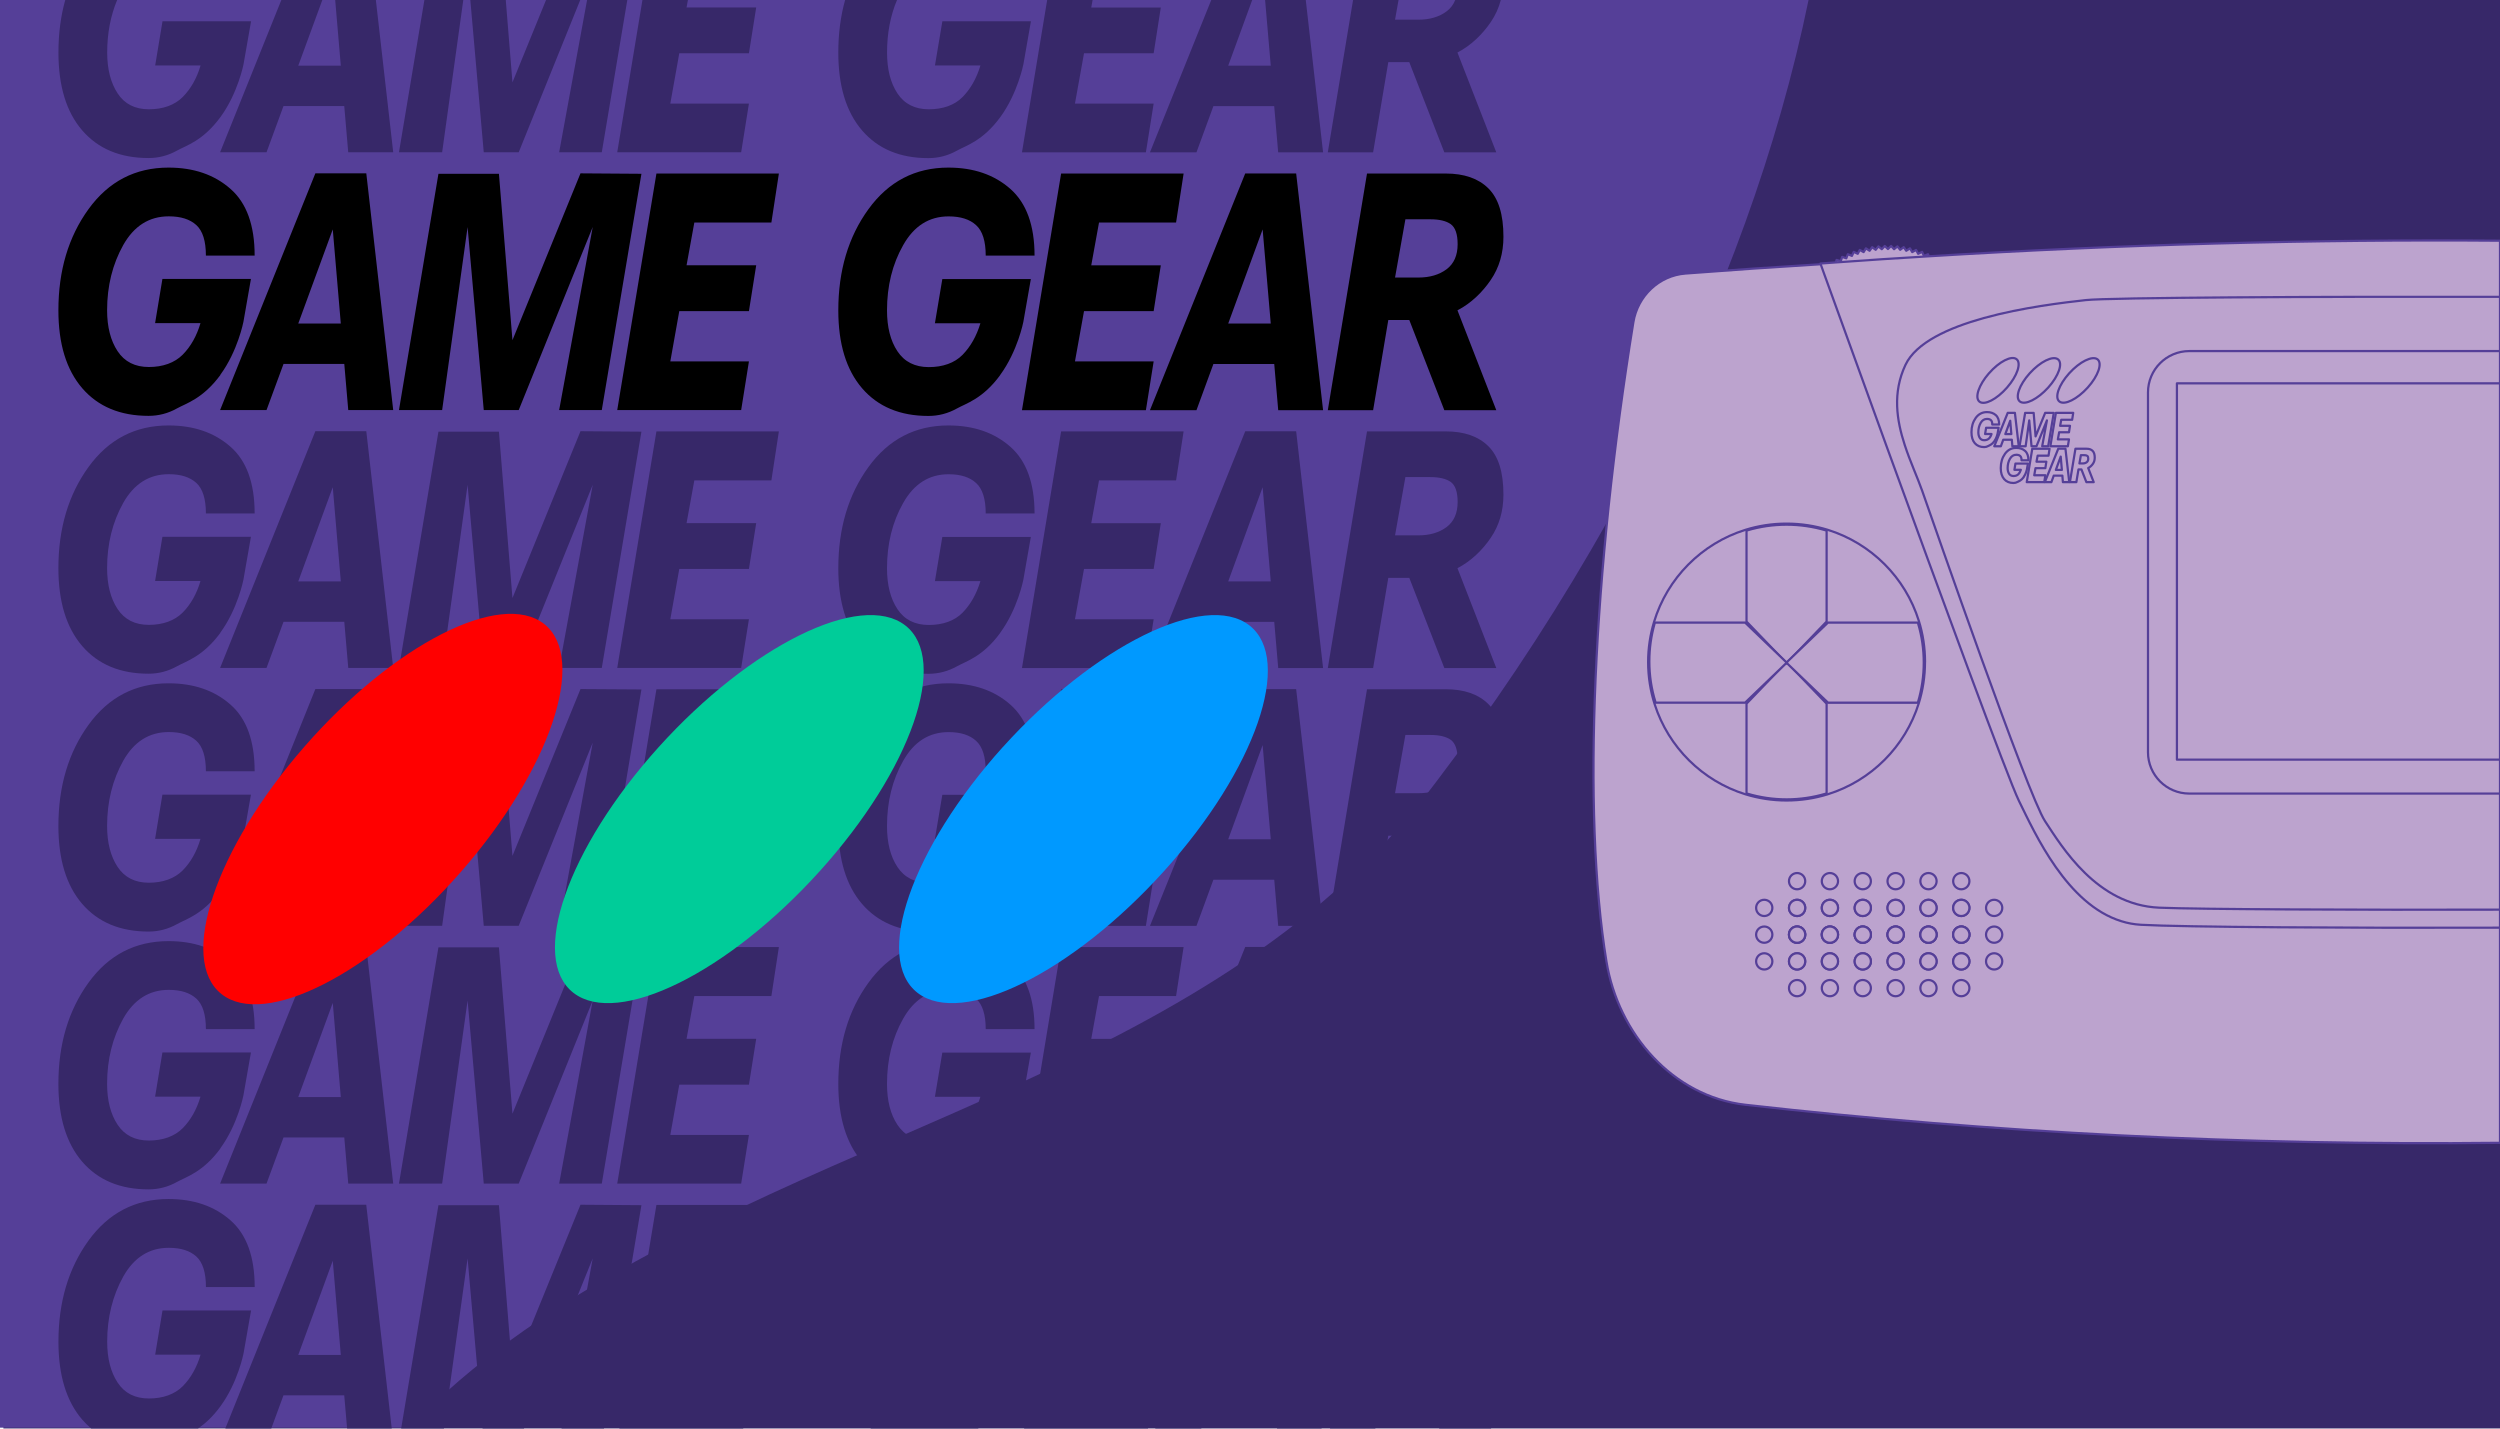 <?xml version="1.0" encoding="UTF-8"?>
<svg id="Layer_1" data-name="Layer 1" xmlns="http://www.w3.org/2000/svg" viewBox="0 0 560 320">
  <defs>
    <style>
      .cls-1 {
        fill: #372869;
      }

      .cls-2 {
        fill: red;
      }

      .cls-3 {
        fill: #09f;
      }

      .cls-4 {
        fill: #0c9;
      }

      .cls-5 {
        stroke: #553f98;
        stroke-linejoin: round;
        stroke-width: .5px;
      }

      .cls-5, .cls-6 {
        fill: #bca3ce;
      }

      .cls-7 {
        fill: #553f98;
      }
    </style>
  </defs>
  <path class="cls-5" d="M17.43,162c4.25.09,9.03,3.22,9.56,5.43,0,0,16.08,57.82,20.37,64.16,4.29,6.34,7.32,9.14,12.96,9.09,5.64-.05,14.17-3.36,16.74-13.05,2.56-9.7,9.75-40.71,8.49-65.96-1.26-25.25-6.8-52.03-6.8-52.03l-61.33,52.36h0Z"/>
  <ellipse class="cls-5" cx="37.28" cy="99.02" rx="21.36" ry="21.27"/>
  <polygon class="cls-5" points="10.45 132.26 8.77 133.81 5.82 130.62 1.17 125.59 .76 125.15 .76 121.79 2.81 124.01 7.38 128.95 10.45 132.26"/>
  <g id="Buttons">
    <circle class="cls-5" cx="37.28" cy="82.09" r="8.68"/>
    <circle class="cls-5" cx="37.28" cy="115.94" r="8.68"/>
    <circle class="cls-5" cx="14.84" cy="137.45" r="11.3"/>
    <path class="cls-5" d="M5.51,116.68c0,2.8-1.02,5.35-2.7,7.33-.49.58-1.04,1.1-1.64,1.58-.13.1-.27.2-.41.3v-18.42c2.88,2.04,4.75,5.41,4.75,9.21Z"/>
    <circle class="cls-5" cx="54.21" cy="99.02" r="8.68"/>
    <circle class="cls-5" cx="20.36" cy="99.02" r="8.68"/>
  </g>
  <rect class="cls-1" x=".76" y="-.02" width="559.24" height="320"/>
  <path class="cls-7" d="M405.14-.12c-3.45,16.81-8.27,33.52-14.2,49.97-.77,2.14-1.56,4.27-2.37,6.4-3.15,8.31-6.6,16.53-10.28,24.65-5.58,12.3-11.73,24.36-18.36,36.11-.66,1.19-1.34,2.38-2.03,3.56-.5.88-1,1.74-1.5,2.61h0c-10.64,18.29-22.38,35.76-34.79,52.08-48.21,64.41-136.13,76.41-201.3,120.77-3.92,2.65-7.76,5.44-11.5,8.36-1.03.8-2.04,1.61-3.05,2.44-1.96,1.61-3.9,3.27-5.82,5-2.85,2.53-5.66,5.19-8.43,7.96H-.37V-.12h405.51Z"/>
  <g>
    <path id="path5" d="M49.37,83.99c-3.94,5.35-7.69,6.36-9.7,7.48-1.99,1.12-4.14,1.68-6.4,1.68-6.34,0-11.29-2.07-14.85-6.19-3.56-4.14-5.34-9.94-5.34-17.46,0-8.89,2.24-16.43,6.75-22.66,4.5-6.21,10.48-9.3,17.92-9.3,5.65,0,10.27,1.59,13.88,4.77,3.62,3.17,5.41,8.16,5.41,14.94h-10.92c0-3.25-.71-5.53-2.15-6.84-1.43-1.3-3.48-1.95-6.17-1.95-4.39,0-7.77,2.15-10.19,6.42-2.4,4.29-3.62,9.16-3.62,14.63,0,3.73.79,6.79,2.34,9.14,1.57,2.38,3.91,3.56,7.02,3.56s5.76-.93,7.58-2.77c1.8-1.82,3.13-4.18,3.98-7.06h-10.17l1.64-9.9h19.83l-1.68,9.59s-1.26,6.54-5.18,11.89h0Z"/>
    <path id="path7" d="M224.05,84.01c-3.92,5.36-7.69,6.36-9.68,7.48-2.01,1.12-4.14,1.68-6.42,1.68-6.34,0-11.29-2.07-14.85-6.21-3.54-4.12-5.32-9.94-5.32-17.44,0-8.89,2.24-16.45,6.75-22.66,4.5-6.21,10.48-9.32,17.9-9.32,5.66,0,10.28,1.59,13.9,4.78,3.6,3.19,5.41,8.16,5.41,14.94h-10.94c0-3.25-.72-5.53-2.15-6.82-1.41-1.31-3.48-1.97-6.17-1.97-4.37,0-7.75,2.15-10.17,6.44-2.42,4.27-3.62,9.14-3.62,14.62,0,3.75.77,6.8,2.34,9.16,1.57,2.36,3.91,3.54,7.02,3.54s5.76-.91,7.56-2.75c1.8-1.84,3.13-4.19,4-7.07h-10.19l1.66-9.9h19.83l-1.68,9.59s-1.26,6.53-5.2,11.91h0Z"/>
    <polygon id="polygon9" points="143.68 38.93 134.8 91.86 125.25 91.86 132.77 50.84 116.19 91.86 108.36 91.86 104.74 50.86 99.04 91.86 89.37 91.86 98.21 38.93 111.76 38.93 114.79 76.2 130.03 38.83 143.68 38.93"/>
    <polygon id="polygon11" points="153.79 59.42 169.39 59.42 167.76 69.69 152.16 69.69 150.15 80.96 167.76 80.96 166.02 91.86 138.26 91.86 147.04 38.87 174.47 38.87 172.79 49.85 155.53 49.85 153.79 59.42"/>
    <path id="path13" d="M70.64,38.83l-21.34,53.03h10.4l3.81-10.34h13.61l.89,10.34h10.07l-6.03-53.03h-11.41ZM66.81,72.47l7.73-21.09,1.8,21.09h-9.53Z"/>
    <polygon id="polygon15" points="244.44 59.44 260.02 59.44 258.42 69.69 242.82 69.69 240.79 80.96 258.42 80.96 256.68 91.88 228.92 91.88 237.69 38.87 265.13 38.87 263.44 49.85 246.18 49.85 244.44 59.44"/>
    <path id="path17" d="M278.93,38.85l-21.34,53.03h10.42l3.79-10.34h13.63l.89,10.34h10.05l-6.03-53.03h-11.41ZM275.12,72.47l7.71-21.09,1.82,21.09h-9.53Z"/>
    <path id="path19" d="M312.49,62.17l2.32-13.05h5.57c2.05,0,3.58.37,4.6,1.1,1.02.75,1.53,2.24,1.53,4.48,0,2.51-.83,4.37-2.47,5.61-1.66,1.24-3.77,1.86-6.32,1.86h-5.22ZM306.21,38.87l-8.78,53.01h10.15l3.4-20.2h4.7l7.85,20.2h11.64l-8.7-22.37c3.04-1.55,5.65-4.12,7.46-6.8,1.89-2.77,2.84-5.99,2.84-9.69,0-5.01-1.12-8.6-3.38-10.83-2.24-2.22-5.43-3.32-9.53-3.32h-17.65Z"/>
  </g>
  <g>
    <path class="cls-1" d="M56.24,4.76l-1.68,9.59s-1.26,6.53-5.19,11.89c-3.94,5.35-7.69,6.36-9.7,7.48-1.99,1.12-4.14,1.68-6.4,1.68-6.34,0-11.29-2.07-14.85-6.19-3.56-4.13-5.33-9.93-5.33-17.45,0-4.23.51-8.16,1.53-11.78h11.63c-1.49,3.57-2.24,7.49-2.24,11.79,0,3.74.79,6.79,2.34,9.15,1.56,2.38,3.9,3.56,7.02,3.56s5.76-.93,7.58-2.77c1.79-1.82,3.13-4.17,3.98-7.05h-10.17l1.64-9.9h19.84Z"/>
    <path class="cls-1" d="M230.93,4.76l-1.68,9.59s-1.26,6.53-5.2,11.91c-3.93,5.35-7.7,6.36-9.69,7.48-2.01,1.12-4.14,1.68-6.42,1.68-6.34,0-11.29-2.07-14.84-6.21-3.54-4.11-5.32-9.93-5.32-17.43,0-4.24.51-8.17,1.53-11.8h11.63c-1.5,3.55-2.24,7.49-2.24,11.8,0,3.75.77,6.8,2.34,9.16,1.57,2.36,3.91,3.54,7.02,3.54s5.76-.91,7.56-2.75c1.8-1.83,3.13-4.19,4-7.07h-10.19l1.66-9.9h19.84Z"/>
    <polygon class="cls-1" points="95.07 -.02 103.78 -.02 99.04 34.11 89.37 34.11 95.07 -.02"/>
    <polygon class="cls-1" points="129.98 -.02 116.19 34.11 108.36 34.11 105.35 -.02 113.29 -.02 114.79 18.45 122.32 -.02 129.98 -.02"/>
    <polygon class="cls-1" points="140.52 -.02 134.8 34.11 125.25 34.11 131.51 -.02 140.52 -.02"/>
    <polygon class="cls-1" points="152.16 11.93 150.15 23.2 167.76 23.2 166.02 34.11 138.26 34.11 143.91 -.02 154.1 -.02 153.79 1.67 169.39 1.67 167.76 11.93 152.16 11.93"/>
    <path id="path13-2" data-name="path13" class="cls-1" d="M84.19-.02h-9.11l1.26,14.73h-9.53L72.21-.02h-9.18l-13.73,34.13h10.4l3.8-10.35h13.61l.89,10.35h10.08L84.19-.02Z"/>
    <polygon class="cls-1" points="242.82 11.93 240.79 23.2 258.42 23.2 256.68 34.12 228.92 34.12 234.57 -.02 244.75 -.02 244.44 1.68 260.02 1.68 258.42 11.93 242.82 11.93"/>
    <path id="path17-2" data-name="path17" class="cls-1" d="M292.49-.02h-9.11l1.27,14.73h-9.53L280.5-.02h-9.17l-13.74,34.14h10.42l3.79-10.34h13.62l.89,10.34h10.06L292.49-.02Z"/>
    <path id="path19-2" data-name="path19" class="cls-1" d="M333.93,4.95c1.04-1.52,1.79-3.17,2.26-4.97h-10.21c-.4,1.05-1.06,1.9-1.95,2.57-1.66,1.24-3.77,1.86-6.32,1.86h-5.22l.79-4.43h-10.19l-5.66,34.14h10.15l3.4-20.2h4.7l7.85,20.2h11.64l-8.7-22.36c3.03-1.55,5.64-4.12,7.46-6.81Z"/>
  </g>
  <g>
    <path id="path5-2" data-name="path5" class="cls-1" d="M49.37,199.51c-3.94,5.35-7.69,6.36-9.7,7.48-1.99,1.12-4.14,1.68-6.4,1.68-6.34,0-11.29-2.07-14.85-6.19-3.56-4.14-5.34-9.94-5.34-17.46,0-8.89,2.24-16.43,6.75-22.66,4.5-6.21,10.48-9.3,17.92-9.3,5.65,0,10.27,1.59,13.88,4.77,3.62,3.17,5.41,8.16,5.41,14.94h-10.92c0-3.25-.71-5.53-2.15-6.84-1.43-1.3-3.48-1.95-6.17-1.95-4.39,0-7.77,2.15-10.19,6.42-2.4,4.29-3.62,9.16-3.62,14.63,0,3.73.79,6.79,2.34,9.14,1.57,2.38,3.91,3.56,7.02,3.56s5.76-.93,7.58-2.77c1.8-1.82,3.13-4.18,3.98-7.06h-10.17l1.64-9.9h19.83l-1.68,9.59s-1.26,6.54-5.18,11.89h0Z"/>
    <path id="path7-2" data-name="path7" class="cls-1" d="M224.05,199.53c-3.92,5.36-7.69,6.36-9.68,7.48-2.01,1.12-4.14,1.68-6.42,1.68-6.34,0-11.29-2.07-14.85-6.21-3.54-4.12-5.32-9.94-5.32-17.44,0-8.89,2.24-16.45,6.75-22.66,4.5-6.21,10.48-9.32,17.9-9.32,5.66,0,10.28,1.59,13.9,4.78,3.6,3.19,5.41,8.16,5.41,14.94h-10.94c0-3.25-.72-5.53-2.15-6.82-1.41-1.31-3.48-1.97-6.17-1.97-4.37,0-7.75,2.15-10.17,6.44-2.42,4.27-3.62,9.14-3.62,14.62,0,3.75.77,6.8,2.34,9.16,1.57,2.36,3.91,3.54,7.02,3.54s5.76-.91,7.56-2.75c1.8-1.84,3.13-4.19,4-7.07h-10.19l1.66-9.9h19.83l-1.68,9.59s-1.26,6.53-5.2,11.91h0Z"/>
    <polygon id="polygon9-2" data-name="polygon9" class="cls-1" points="143.68 154.44 134.8 207.38 125.25 207.38 132.77 166.35 116.19 207.38 108.36 207.38 104.74 166.37 99.04 207.38 89.37 207.38 98.21 154.44 111.76 154.44 114.79 191.72 130.03 154.35 143.68 154.44"/>
    <polygon id="polygon11-2" data-name="polygon11" class="cls-1" points="153.79 174.94 169.39 174.94 167.76 185.2 152.16 185.2 150.15 196.47 167.76 196.47 166.02 207.38 138.26 207.38 147.04 154.39 174.47 154.39 172.79 165.37 155.53 165.37 153.79 174.94"/>
    <path id="path13-3" data-name="path13" class="cls-1" d="M70.64,154.35l-21.34,53.03h10.4l3.81-10.34h13.61l.89,10.34h10.07l-6.03-53.03h-11.41ZM66.81,187.99l7.73-21.09,1.8,21.09h-9.53Z"/>
    <polygon id="polygon15-2" data-name="polygon15" class="cls-1" points="244.44 174.96 260.02 174.96 258.42 185.2 242.82 185.2 240.79 196.47 258.42 196.47 256.68 207.39 228.92 207.39 237.69 154.39 265.13 154.39 263.44 165.37 246.18 165.37 244.44 174.96"/>
    <path id="path17-3" data-name="path17" class="cls-1" d="M278.93,154.37l-21.34,53.03h10.42l3.79-10.34h13.63l.89,10.34h10.05l-6.03-53.03h-11.41ZM275.12,187.99l7.71-21.09,1.82,21.09h-9.53Z"/>
    <path id="path19-3" data-name="path19" class="cls-1" d="M312.49,177.68l2.32-13.05h5.57c2.05,0,3.58.37,4.6,1.1,1.02.75,1.53,2.24,1.53,4.48,0,2.51-.83,4.37-2.47,5.61-1.66,1.24-3.77,1.86-6.32,1.86h-5.22ZM306.21,154.39l-8.78,53.01h10.15l3.4-20.2h4.7l7.85,20.2h11.64l-8.7-22.37c3.04-1.55,5.65-4.12,7.46-6.8,1.89-2.77,2.84-5.99,2.84-9.69,0-5.01-1.12-8.6-3.38-10.83-2.24-2.22-5.43-3.32-9.53-3.32h-17.65Z"/>
  </g>
  <g>
    <path id="path5-3" data-name="path5" class="cls-1" d="M49.37,141.75c-3.94,5.35-7.69,6.36-9.7,7.48-1.99,1.12-4.14,1.68-6.4,1.68-6.34,0-11.29-2.07-14.85-6.19-3.56-4.14-5.34-9.94-5.34-17.46,0-8.89,2.24-16.43,6.75-22.66,4.5-6.21,10.48-9.3,17.92-9.3,5.65,0,10.27,1.59,13.88,4.77,3.62,3.17,5.41,8.16,5.41,14.94h-10.92c0-3.25-.71-5.53-2.15-6.84-1.43-1.3-3.48-1.95-6.17-1.95-4.39,0-7.77,2.15-10.19,6.42-2.4,4.29-3.62,9.16-3.62,14.63,0,3.73.79,6.79,2.34,9.14,1.57,2.38,3.91,3.56,7.02,3.56s5.76-.93,7.58-2.77c1.8-1.82,3.13-4.18,3.98-7.06h-10.17l1.64-9.9h19.83l-1.68,9.59s-1.26,6.54-5.18,11.89h0Z"/>
    <path id="path7-3" data-name="path7" class="cls-1" d="M224.05,141.77c-3.92,5.36-7.69,6.36-9.68,7.48-2.01,1.12-4.14,1.68-6.42,1.68-6.34,0-11.29-2.07-14.85-6.21-3.54-4.12-5.32-9.94-5.32-17.44,0-8.89,2.24-16.45,6.75-22.66,4.5-6.21,10.48-9.32,17.9-9.32,5.66,0,10.28,1.59,13.9,4.78,3.6,3.19,5.41,8.16,5.41,14.94h-10.94c0-3.25-.72-5.53-2.15-6.82-1.41-1.31-3.48-1.97-6.17-1.97-4.37,0-7.75,2.15-10.17,6.44-2.42,4.27-3.62,9.14-3.62,14.62,0,3.75.77,6.8,2.34,9.16,1.57,2.36,3.91,3.54,7.02,3.54s5.76-.91,7.56-2.75c1.8-1.84,3.13-4.19,4-7.07h-10.19l1.66-9.9h19.83l-1.68,9.59s-1.26,6.53-5.2,11.91h0Z"/>
    <polygon id="polygon9-3" data-name="polygon9" class="cls-1" points="143.68 96.69 134.8 149.62 125.25 149.62 132.77 108.6 116.19 149.62 108.36 149.62 104.74 108.62 99.04 149.62 89.37 149.62 98.21 96.69 111.76 96.69 114.79 133.96 130.03 96.59 143.68 96.69"/>
    <polygon id="polygon11-3" data-name="polygon11" class="cls-1" points="153.79 117.18 169.39 117.18 167.76 127.44 152.16 127.44 150.15 138.71 167.76 138.71 166.02 149.62 138.26 149.62 147.04 96.63 174.47 96.63 172.79 107.61 155.53 107.61 153.79 117.18"/>
    <path id="path13-4" data-name="path13" class="cls-1" d="M70.64,96.59l-21.34,53.03h10.4l3.81-10.34h13.61l.89,10.34h10.07l-6.03-53.03h-11.41ZM66.81,130.23l7.73-21.09,1.8,21.09h-9.53Z"/>
    <polygon id="polygon15-3" data-name="polygon15" class="cls-1" points="244.44 117.2 260.02 117.2 258.42 127.44 242.82 127.44 240.79 138.72 258.42 138.72 256.68 149.64 228.92 149.64 237.69 96.63 265.13 96.63 263.44 107.61 246.18 107.61 244.44 117.2"/>
    <path id="path17-4" data-name="path17" class="cls-1" d="M278.93,96.61l-21.34,53.03h10.42l3.79-10.34h13.63l.89,10.34h10.05l-6.03-53.03h-11.41ZM275.12,130.23l7.71-21.09,1.82,21.09h-9.53Z"/>
    <path id="path19-4" data-name="path19" class="cls-1" d="M312.49,119.92l2.32-13.05h5.57c2.05,0,3.58.37,4.6,1.1,1.02.75,1.53,2.24,1.53,4.48,0,2.51-.83,4.37-2.47,5.61-1.66,1.24-3.77,1.86-6.32,1.86h-5.22ZM306.21,96.63l-8.78,53.01h10.15l3.4-20.2h4.7l7.85,20.2h11.64l-8.7-22.37c3.04-1.55,5.65-4.12,7.46-6.8,1.89-2.77,2.84-5.99,2.84-9.69,0-5.01-1.12-8.6-3.38-10.83-2.24-2.22-5.43-3.32-9.53-3.32h-17.65Z"/>
  </g>
  <g>
    <path class="cls-1" d="M36.4,293.54h19.84l-1.68,9.59s-1.26,6.54-5.19,11.89c-1.75,2.39-3.47,3.91-5.01,4.96h-23.93c-.71-.6-1.38-1.26-2.01-1.98-3.56-4.14-5.33-9.94-5.33-17.46,0-8.89,2.24-16.43,6.74-22.66,4.51-6.2,10.48-9.3,17.92-9.3,5.65,0,10.27,1.59,13.89,4.78,3.61,3.17,5.41,8.16,5.41,14.94h-10.92c0-3.25-.72-5.53-2.15-6.84-1.43-1.3-3.48-1.95-6.17-1.95-4.39,0-7.77,2.14-10.19,6.42-2.39,4.29-3.61,9.16-3.61,14.63,0,3.73.79,6.79,2.34,9.14,1.56,2.38,3.9,3.56,7.02,3.56s5.76-.93,7.58-2.76c1.79-1.82,3.13-4.18,3.98-7.06h-10.17l1.64-9.9Z"/>
    <path class="cls-1" d="M211.09,293.54h19.84l-1.68,9.59s-1.26,6.54-5.2,11.91c-1.74,2.37-3.45,3.89-4.98,4.94h-23.97c-.71-.59-1.38-1.25-2-1.98-3.54-4.12-5.32-9.94-5.32-17.44,0-8.89,2.24-16.45,6.75-22.66,4.5-6.2,10.47-9.32,17.9-9.32,5.66,0,10.28,1.59,13.9,4.78,3.59,3.19,5.41,8.16,5.41,14.94h-10.94c0-3.24-.72-5.53-2.15-6.82-1.41-1.31-3.48-1.97-6.17-1.97-4.36,0-7.75,2.14-10.16,6.44-2.42,4.27-3.62,9.14-3.62,14.61,0,3.75.77,6.81,2.34,9.16,1.57,2.36,3.91,3.54,7.02,3.54s5.76-.91,7.56-2.74c1.8-1.84,3.13-4.2,4-7.08h-10.19l1.66-9.9Z"/>
    <polygon class="cls-1" points="143.68 269.96 135.29 319.98 125.78 319.98 132.77 281.87 117.37 319.98 108.1 319.98 104.74 281.89 99.44 319.98 89.86 319.98 98.21 269.96 111.76 269.96 114.79 307.23 130.03 269.86 143.68 269.96"/>
    <polygon class="cls-1" points="155.53 280.88 153.79 290.45 169.39 290.45 167.76 300.72 152.16 300.72 150.15 311.99 167.76 311.99 166.48 319.98 138.74 319.98 147.04 269.9 174.47 269.9 172.79 280.88 155.53 280.88"/>
    <path id="path13-5" data-name="path13" class="cls-1" d="M82.04,269.86h-11.4l-20.17,50.12h10.3l2.73-7.43h13.61l.64,7.43h10l-5.71-50.12ZM66.81,303.5l7.73-21.09,1.8,21.09h-9.53Z"/>
    <polygon class="cls-1" points="246.18 280.88 244.44 290.47 260.02 290.47 258.42 300.72 242.82 300.72 240.79 311.99 258.42 311.99 257.15 319.98 229.4 319.98 237.69 269.9 265.13 269.9 263.44 280.88 246.18 280.88"/>
    <path id="path17-5" data-name="path17" class="cls-1" d="M290.34,269.88h-11.41l-20.16,50.1h10.31l2.72-7.41h13.62l.64,7.41h9.98l-5.7-50.1ZM275.12,303.5l7.71-21.09,1.82,21.09h-9.53Z"/>
    <path id="path19-5" data-name="path19" class="cls-1" d="M333.93,293.74c1.89-2.77,2.84-6,2.84-9.69,0-5.01-1.12-8.6-3.38-10.83-2.24-2.22-5.43-3.32-9.53-3.32h-17.65l-8.29,50.08h10.15l2.91-17.27h4.7l6.71,17.27h11.64l-7.56-19.44c3.03-1.55,5.64-4.12,7.46-6.8ZM324.03,291.34c-1.66,1.24-3.77,1.85-6.32,1.85h-5.22l2.32-13.04h5.57c2.05,0,3.57.36,4.6,1.1,1.02.75,1.53,2.24,1.53,4.48,0,2.52-.84,4.37-2.48,5.61Z"/>
  </g>
  <g>
    <path id="path5-4" data-name="path5" class="cls-1" d="M49.37,257.26c-3.94,5.35-7.69,6.36-9.7,7.48-1.99,1.12-4.14,1.68-6.4,1.68-6.34,0-11.29-2.07-14.85-6.19-3.56-4.14-5.34-9.94-5.34-17.46,0-8.89,2.24-16.43,6.75-22.66,4.5-6.21,10.48-9.3,17.92-9.3,5.65,0,10.27,1.59,13.88,4.77,3.62,3.17,5.41,8.16,5.41,14.94h-10.92c0-3.25-.71-5.53-2.15-6.84-1.43-1.3-3.48-1.95-6.17-1.95-4.39,0-7.77,2.15-10.19,6.42-2.4,4.29-3.62,9.16-3.62,14.63,0,3.73.79,6.79,2.34,9.14,1.57,2.38,3.91,3.56,7.02,3.56s5.76-.93,7.58-2.77c1.8-1.82,3.13-4.18,3.98-7.06h-10.17l1.64-9.9h19.83l-1.68,9.59s-1.26,6.54-5.18,11.89h0Z"/>
    <path id="path7-4" data-name="path7" class="cls-1" d="M224.05,257.28c-3.92,5.36-7.69,6.36-9.68,7.48-2.01,1.12-4.14,1.68-6.42,1.68-6.34,0-11.29-2.07-14.85-6.21-3.54-4.12-5.32-9.94-5.32-17.44,0-8.89,2.24-16.45,6.75-22.66,4.5-6.21,10.48-9.32,17.9-9.32,5.66,0,10.28,1.59,13.9,4.78,3.6,3.19,5.41,8.16,5.41,14.94h-10.94c0-3.25-.72-5.53-2.15-6.82-1.41-1.31-3.48-1.97-6.17-1.97-4.37,0-7.75,2.15-10.17,6.44-2.42,4.27-3.62,9.14-3.62,14.62,0,3.75.77,6.8,2.34,9.16,1.57,2.36,3.91,3.54,7.02,3.54s5.76-.91,7.56-2.75c1.8-1.84,3.13-4.19,4-7.07h-10.19l1.66-9.9h19.83l-1.68,9.59s-1.26,6.53-5.2,11.91h0Z"/>
    <polygon id="polygon9-4" data-name="polygon9" class="cls-1" points="143.68 212.2 134.8 265.13 125.25 265.13 132.77 224.11 116.19 265.13 108.36 265.13 104.74 224.13 99.04 265.13 89.37 265.13 98.21 212.2 111.76 212.2 114.79 249.47 130.03 212.1 143.68 212.2"/>
    <polygon id="polygon11-4" data-name="polygon11" class="cls-1" points="153.79 232.69 169.39 232.69 167.76 242.96 152.16 242.96 150.15 254.23 167.76 254.23 166.02 265.13 138.26 265.13 147.04 212.14 174.47 212.14 172.79 223.12 155.53 223.12 153.79 232.69"/>
    <path id="path13-6" data-name="path13" class="cls-1" d="M70.64,212.1l-21.34,53.03h10.4l3.81-10.34h13.61l.89,10.34h10.07l-6.03-53.03h-11.41ZM66.81,245.74l7.73-21.09,1.8,21.09h-9.53Z"/>
    <polygon id="polygon15-4" data-name="polygon15" class="cls-1" points="244.44 232.71 260.02 232.71 258.42 242.96 242.82 242.96 240.79 254.23 258.42 254.23 256.68 265.15 228.92 265.15 237.69 212.14 265.13 212.14 263.44 223.12 246.18 223.12 244.44 232.71"/>
    <path id="path17-6" data-name="path17" class="cls-1" d="M278.93,212.12l-21.34,53.03h10.42l3.79-10.34h13.63l.89,10.34h10.05l-6.03-53.03h-11.41ZM275.12,245.74l7.71-21.09,1.82,21.09h-9.53Z"/>
    <path id="path19-6" data-name="path19" class="cls-1" d="M312.49,235.44l2.32-13.05h5.57c2.05,0,3.58.37,4.6,1.1,1.02.75,1.53,2.24,1.53,4.48,0,2.51-.83,4.37-2.47,5.61-1.66,1.24-3.77,1.86-6.32,1.86h-5.22ZM306.21,212.14l-8.78,53.01h10.15l3.4-20.2h4.7l7.85,20.2h11.64l-8.7-22.37c3.04-1.55,5.65-4.12,7.46-6.8,1.89-2.77,2.84-5.99,2.84-9.69,0-5.01-1.12-8.6-3.38-10.83-2.24-2.22-5.43-3.32-9.53-3.32h-17.65Z"/>
  </g>
  <g>
    <path id="path21" class="cls-2" d="M68.18,167.26c19.97-22.89,44.02-35.16,53.75-27.46,9.7,7.73,1.38,32.54-18.61,55.41-19.97,22.89-44.02,35.16-53.72,27.45-9.72-7.72-1.38-32.54,18.59-55.41Z"/>
    <path id="path23" class="cls-4" d="M147.55,167.34c20.52-22.73,45.21-34.94,55.2-27.27,9.96,7.68,1.4,32.33-19.11,55.05-20.51,22.75-45.21,34.97-55.17,27.29-9.96-7.68-1.43-32.33,19.09-55.08Z"/>
    <path id="path25" class="cls-3" d="M224.64,167.34c20.51-22.73,45.24-34.94,55.2-27.27,9.96,7.68,1.4,32.33-19.09,55.05-20.51,22.75-45.24,34.97-55.2,27.29-9.96-7.68-1.4-32.33,19.09-55.08Z"/>
  </g>
  <polygon class="cls-5" points="422.9 55.78 423.61 55.1 424.27 55.82 425.02 55.19 425.64 55.95 426.43 55.37 427 56.17 427.83 55.63 428.34 56.47 429.2 55.99 429.67 56.85 430.55 56.42 430.96 57.32 431.87 56.95 432.22 57.86 433.16 57.55 433.45 58.49 434.4 58.23 434.64 59.19 435.6 59 435.77 59.96 436.75 59.83 436.86 60.81 437.84 60.73 437.89 61.72 438.88 61.71 438.87 62.69 439.85 62.74 439.78 63.72 440.75 63.84 440.62 64.81 441.59 64.98 441.39 65.95 442.35 66.18 442.09 67.13 443.03 67.43 442.72 68.36 443.64 68.71 443.27 69.62 444.16 70.03 443.73 70.92 444.6 71.38 444.12 72.24 444.95 72.76 444.42 73.58 445.22 74.15 444.63 74.94 445.39 75.56 444.76 76.31 445.48 76.98 444.8 77.69 445.48 78.4 444.76 79.06 445.39 79.81 444.63 80.43 445.22 81.22 444.42 81.79 444.95 82.61 444.12 83.13 444.6 83.99 443.73 84.46 444.16 85.34 443.27 85.75 443.64 86.66 442.72 87.01 443.03 87.94 442.09 88.24 442.35 89.19 441.39 89.42 441.59 90.39 440.62 90.56 440.75 91.54 439.78 91.65 439.85 92.63 438.87 92.68 438.88 93.66 437.89 93.66 437.84 94.64 436.86 94.57 436.75 95.54 435.77 95.41 435.6 96.38 434.64 96.18 434.4 97.14 433.45 96.88 433.16 97.82 432.22 97.51 431.87 98.42 430.96 98.05 430.55 98.95 429.67 98.52 429.2 99.39 428.34 98.9 427.83 99.74 427 99.21 426.43 100 425.64 99.42 425.02 100.18 424.27 99.55 423.61 100.27 422.9 99.59 422.19 100.27 421.52 99.55 420.77 100.18 420.15 99.42 419.36 100 418.79 99.21 417.97 99.74 417.45 98.9 416.59 99.39 416.13 98.52 415.24 98.95 414.83 98.05 413.92 98.42 413.57 97.51 412.64 97.82 412.34 96.88 411.39 97.14 411.16 96.18 410.19 96.38 410.02 95.41 409.05 95.54 408.93 94.57 407.95 94.64 407.9 93.66 406.92 93.66 406.93 92.68 405.95 92.63 406.02 91.65 405.04 91.54 405.17 90.56 404.21 90.39 404.4 89.42 403.45 89.19 403.7 88.24 402.76 87.94 403.07 87.01 402.16 86.66 402.53 85.75 401.63 85.34 402.06 84.46 401.2 83.99 401.68 83.13 400.84 82.61 401.38 81.79 400.58 81.22 401.16 80.43 400.4 79.81 401.03 79.06 400.31 78.4 400.99 77.69 400.31 76.98 401.03 76.31 400.4 75.56 401.16 74.94 400.58 74.15 401.38 73.58 400.84 72.76 401.68 72.24 401.2 71.38 402.06 70.92 401.63 70.03 402.53 69.62 402.16 68.71 403.07 68.36 402.76 67.43 403.7 67.13 403.45 66.18 404.4 65.95 404.21 64.98 405.17 64.81 405.04 63.84 406.02 63.72 405.95 62.74 406.93 62.69 406.92 61.71 407.9 61.72 407.95 60.73 408.93 60.81 409.05 59.83 410.02 59.96 410.19 59 411.16 59.19 411.39 58.23 412.34 58.49 412.64 57.55 413.57 57.86 413.92 56.95 414.83 57.32 415.24 56.42 416.13 56.85 416.59 55.99 417.45 56.47 417.97 55.63 418.79 56.17 419.36 55.37 420.15 55.95 420.77 55.19 421.52 55.82 422.19 55.1 422.9 55.78"/>
  <path class="cls-5" d="M560,55.15v200.84c-57.18.63-113.72-2.25-169.03-8.52-16.28-1.85-28.5-15.95-31.13-32.12-5.49-33.74-3.01-87.32,6.03-143.15.95-5.87,5.73-10.48,11.67-10.93,10.07-.77,20.17-1.46,30.3-2.08.78-.05,1.56-.1,2.34-.14.06-.01.12-.01.19-.01.28-.03.56-.04.84-.05,6.99-.43,13.99-.81,21-1.16.04,0,.08,0,.12,0,.3-.02.6-.03.9-.04,42.02-2.09,84.44-2.96,126.77-2.63Z"/>
  <path class="cls-5" d="M431.2,148.3c0,3.21-.49,6.31-1.39,9.22-3.02,9.71-10.69,17.38-20.4,20.4-2.91.91-6.01,1.39-9.22,1.39s-6.31-.49-9.22-1.39c-9.62-2.99-17.23-10.54-20.31-20.12-.96-2.99-1.48-6.18-1.48-9.5,0-3.11.46-6.11,1.31-8.94,2.96-9.84,10.68-17.63,20.49-20.68,2.91-.91,6.01-1.39,9.22-1.39s6.31.49,9.22,1.39c9.71,3.02,17.38,10.69,20.4,20.4.91,2.91,1.39,6.01,1.39,9.22Z"/>
  <g>
    <path class="cls-6" d="M400.19,179.06c-3.06,0-6.08-.45-8.97-1.33v-20.11l8.97-9.33,8.97,9.32v20.11c-2.9.88-5.91,1.33-8.97,1.33Z"/>
    <path class="cls-7" d="M400.19,148.66l.11.12,8.61,8.94v19.82c-2.82.84-5.75,1.27-8.72,1.27s-5.9-.43-8.72-1.27v-19.82l8.6-8.94.12-.12M400.19,147.94l-.14.14-.22.23-.12.12-8.74,9.09v20.39c2.91.91,6.01,1.39,9.22,1.39s6.31-.49,9.22-1.39v-20.39h0s-.05-.06-.05-.06l-8.69-9.03-.48-.5h0Z"/>
  </g>
  <g>
    <path class="cls-6" d="M391.22,139.24v-20.38c2.89-.88,5.91-1.33,8.97-1.33s6.08.45,8.97,1.33v20.38l-8.97,9.33-8.97-9.33Z"/>
    <path class="cls-7" d="M400.19,117.78c2.97,0,5.9.43,8.72,1.26v20.09l-8.6,8.95-.12.12-.11-.12-8.61-8.95v-20.09c2.82-.84,5.75-1.26,8.72-1.26M400.19,117.28c-3.21,0-6.31.49-9.22,1.39v20.66l.1.11h0s8.64,8.99,8.64,8.99l.48.5.14-.14.22-.23.12-.12,8.74-9.09v-20.66c-2.91-.91-6.01-1.39-9.22-1.39h0Z"/>
  </g>
  <path class="cls-5" d="M560,53.92v153.88c-32.83.1-71.53-.12-80.45-.65-1.53-.09-2.99-.36-4.37-.8-12.2-3.78-19.28-19.51-22.95-26.98-2.43-4.95-17.68-46.55-29.66-79.47-6.67-18.37-12.33-34.04-14.17-39.13-.28-.8-.47-1.33-.56-1.58-.04-.11-.06-.16-.06-.16,1.16-.09,2.32-.17,3.48-.25,6.94-.5,13.87-.96,20.79-1.37,43.07-2.64,85.72-3.83,127.95-3.49Z"/>
  <path class="cls-5" d="M560,66.49v137.27c-30.95.08-67.9-.06-76.35-.44-13.96-.61-21.74-13.58-25.57-19.39-3.83-5.8-24.95-66.69-27.54-74.07-1.05-2.98-2.66-6.43-3.88-10.18-1.81-5.54-2.78-11.72.17-17.96,2.35-4.97,9.61-8.27,17.52-10.47,8.71-2.42,18.21-3.51,22.87-4.03,5.13-.57,52.2-.81,92.78-.73Z"/>
  <path class="cls-5" d="M560,78.64v99.12h-69.59c-5.12,0-9.26-4.15-9.26-9.27v-80.58c0-5.12,4.14-9.27,9.26-9.27h69.59Z"/>
  <rect class="cls-5" x="487.63" y="85.87" width="72.37" height="84.29"/>
  <g>
    <circle class="cls-5" cx="395.19" cy="203.37" r="1.82"/>
    <circle class="cls-5" cx="395.19" cy="209.36" r="1.82"/>
    <circle class="cls-5" cx="395.19" cy="215.35" r="1.82"/>
  </g>
  <g>
    <circle class="cls-5" cx="402.55" cy="203.37" r="1.82"/>
    <circle class="cls-5" cx="402.55" cy="209.36" r="1.82"/>
    <circle class="cls-5" cx="402.55" cy="215.35" r="1.82"/>
  </g>
  <g>
    <g>
      <circle class="cls-5" cx="402.55" cy="197.38" r="1.82"/>
      <circle class="cls-5" cx="402.55" cy="203.37" r="1.82"/>
      <circle class="cls-5" cx="402.55" cy="209.36" r="1.82"/>
    </g>
    <g>
      <circle class="cls-5" cx="402.55" cy="209.36" r="1.82"/>
      <circle class="cls-5" cx="402.55" cy="215.35" r="1.82"/>
      <circle class="cls-5" cx="402.55" cy="221.34" r="1.82"/>
    </g>
  </g>
  <g>
    <g>
      <circle class="cls-5" cx="409.9" cy="197.38" r="1.82"/>
      <circle class="cls-5" cx="409.9" cy="203.37" r="1.82"/>
      <circle class="cls-5" cx="409.9" cy="209.36" r="1.82"/>
    </g>
    <g>
      <circle class="cls-5" cx="409.9" cy="209.36" r="1.82"/>
      <circle class="cls-5" cx="409.9" cy="215.35" r="1.82"/>
      <circle class="cls-5" cx="409.9" cy="221.34" r="1.82"/>
    </g>
  </g>
  <g>
    <g>
      <circle class="cls-5" cx="417.26" cy="197.38" r="1.82"/>
      <circle class="cls-5" cx="417.26" cy="203.37" r="1.82"/>
      <circle class="cls-5" cx="417.26" cy="209.36" r="1.82"/>
    </g>
    <g>
      <circle class="cls-5" cx="417.26" cy="209.36" r="1.82"/>
      <circle class="cls-5" cx="417.26" cy="215.35" r="1.82"/>
      <circle class="cls-5" cx="417.26" cy="221.34" r="1.82"/>
    </g>
  </g>
  <g>
    <g>
      <circle class="cls-5" cx="424.62" cy="197.38" r="1.82"/>
      <circle class="cls-5" cx="424.62" cy="203.37" r="1.82"/>
      <circle class="cls-5" cx="424.62" cy="209.36" r="1.82"/>
    </g>
    <g>
      <circle class="cls-5" cx="424.62" cy="209.36" r="1.82"/>
      <circle class="cls-5" cx="424.62" cy="215.35" r="1.82"/>
      <circle class="cls-5" cx="424.62" cy="221.34" r="1.82"/>
    </g>
  </g>
  <g>
    <g>
      <circle class="cls-5" cx="431.98" cy="197.38" r="1.82"/>
      <circle class="cls-5" cx="431.98" cy="203.37" r="1.82"/>
      <circle class="cls-5" cx="431.98" cy="209.36" r="1.82"/>
    </g>
    <g>
      <circle class="cls-5" cx="431.98" cy="209.36" r="1.82"/>
      <circle class="cls-5" cx="431.98" cy="215.35" r="1.82"/>
      <circle class="cls-5" cx="431.98" cy="221.34" r="1.82"/>
    </g>
  </g>
  <g>
    <g>
      <circle class="cls-5" cx="439.33" cy="197.38" r="1.82"/>
      <circle class="cls-5" cx="439.33" cy="203.37" r="1.82"/>
      <circle class="cls-5" cx="439.33" cy="209.36" r="1.82"/>
    </g>
    <g>
      <circle class="cls-5" cx="439.33" cy="209.36" r="1.82"/>
      <circle class="cls-5" cx="439.33" cy="215.35" r="1.82"/>
      <circle class="cls-5" cx="439.33" cy="221.34" r="1.82"/>
    </g>
  </g>
  <g>
    <circle class="cls-5" cx="409.9" cy="203.37" r="1.82"/>
    <circle class="cls-5" cx="409.9" cy="209.36" r="1.82"/>
    <circle class="cls-5" cx="409.9" cy="215.35" r="1.82"/>
  </g>
  <g>
    <circle class="cls-5" cx="417.26" cy="203.37" r="1.82"/>
    <circle class="cls-5" cx="417.26" cy="209.36" r="1.82"/>
    <circle class="cls-5" cx="417.26" cy="215.35" r="1.82"/>
  </g>
  <g>
    <circle class="cls-5" cx="424.62" cy="203.37" r="1.82"/>
    <circle class="cls-5" cx="424.62" cy="209.36" r="1.82"/>
    <circle class="cls-5" cx="424.62" cy="215.35" r="1.82"/>
  </g>
  <g>
    <circle class="cls-5" cx="431.98" cy="203.37" r="1.82"/>
    <circle class="cls-5" cx="431.98" cy="209.36" r="1.82"/>
    <circle class="cls-5" cx="431.98" cy="215.35" r="1.82"/>
  </g>
  <g>
    <circle class="cls-5" cx="439.33" cy="203.37" r="1.82"/>
    <circle class="cls-5" cx="439.33" cy="209.36" r="1.82"/>
    <circle class="cls-5" cx="439.33" cy="215.35" r="1.82"/>
  </g>
  <circle class="cls-5" cx="446.69" cy="203.37" r="1.82"/>
  <circle class="cls-5" cx="446.69" cy="209.36" r="1.82"/>
  <circle class="cls-5" cx="446.69" cy="215.35" r="1.82"/>
  <g>
    <path class="cls-6" d="M409.48,157.4l-9.33-8.97,9.33-8.97h20.12c.88,2.9,1.33,5.92,1.33,8.97s-.45,6.07-1.33,8.97h-20.12Z"/>
    <path class="cls-7" d="M429.41,139.71c.84,2.82,1.26,5.75,1.26,8.72s-.43,5.9-1.26,8.72h-19.83l-8.94-8.59-.14-.13,9.07-8.72h19.83M429.78,139.21h-20.4l-9.22,8.86-.14.14-.23.22.02.02.5.48h0s9.03,8.68,9.03,8.68l.05.05h20.4c.91-2.91,1.39-6.01,1.39-9.22s-.49-6.31-1.39-9.22h0Z"/>
  </g>
  <g>
    <path class="cls-6" d="M370.87,157.4c-.94-2.98-1.42-6.09-1.42-9.25,0-2.95.42-5.88,1.25-8.69h20.2l9.33,8.97-9.33,8.97h-20.03Z"/>
    <path class="cls-7" d="M390.8,139.71l8.93,8.59.14.13-9.07,8.72h-19.75c-.9-2.9-1.35-5.93-1.35-9,0-2.86.4-5.7,1.18-8.44h19.91M391,139.21h-20.49c-.85,2.83-1.31,5.83-1.31,8.94,0,3.31.52,6.5,1.48,9.5h20.32l9.22-8.86.14-.14.23-.22-.02-.02-.5-.48h0s-8.97-8.63-8.97-8.63l-.1-.1h0Z"/>
  </g>
  <g id="g3">
    <path id="path5-5" data-name="path5" class="cls-5" d="M446.73,98.85c-.56.76-1.09.9-1.37,1.06-.28.16-.58.24-.9.24-.9,0-1.59-.29-2.1-.87-.5-.58-.75-1.4-.75-2.46,0-1.26.32-2.32.95-3.2.64-.88,1.48-1.31,2.53-1.31.8,0,1.45.22,1.96.67.51.45.76,1.15.76,2.11h-1.54c0-.46-.1-.78-.3-.97-.2-.18-.49-.28-.87-.28-.62,0-1.1.3-1.44.91-.34.61-.51,1.29-.51,2.07,0,.53.11.96.33,1.29.22.34.55.5.99.5s.81-.13,1.07-.39c.25-.26.44-.59.56-1h-1.44l.23-1.4h2.8l-.24,1.35s-.18.92-.73,1.68h0Z"/>
    <path id="path7-5" data-name="path7" class="cls-5" d="M453.3,106.89c-.55.76-1.09.9-1.37,1.06-.28.16-.58.24-.91.24-.9,0-1.59-.29-2.1-.88-.5-.58-.75-1.4-.75-2.46,0-1.26.32-2.32.95-3.2.64-.88,1.48-1.32,2.53-1.32.8,0,1.45.22,1.96.67.51.45.76,1.15.76,2.11h-1.54c0-.46-.1-.78-.3-.96-.2-.19-.49-.28-.87-.28-.62,0-1.09.3-1.44.91-.34.6-.51,1.29-.51,2.06,0,.53.11.96.33,1.29.22.33.55.5.99.5s.81-.13,1.07-.39c.25-.26.44-.59.57-1h-1.44l.23-1.4h2.8l-.24,1.35s-.18.92-.73,1.68h0Z"/>
    <polygon id="polygon9-5" data-name="polygon9" class="cls-5" points="460.05 92.49 458.79 99.96 457.45 99.96 458.51 94.17 456.17 99.96 455.06 99.96 454.55 94.17 453.74 99.96 452.38 99.96 453.63 92.49 455.54 92.49 455.97 97.75 458.12 92.48 460.05 92.49"/>
    <polygon id="polygon11-5" data-name="polygon11" class="cls-5" points="461.47 95.38 463.68 95.38 463.45 96.83 461.25 96.83 460.96 98.42 463.45 98.42 463.2 99.96 459.28 99.96 460.52 92.48 464.4 92.48 464.16 94.03 461.72 94.03 461.47 95.38"/>
    <path id="path13-7" data-name="path13" class="cls-5" d="M451.34,92.48h-1.61l-3.01,7.48h1.47l.54-1.46h1.92l.12,1.46h1.43l-.86-7.48ZM449.19,97.23l1.1-2.98.25,2.98h-1.35Z"/>
    <polygon id="polygon15-5" data-name="polygon15" class="cls-5" points="456.18 103.42 458.38 103.42 458.16 104.87 455.95 104.87 455.67 106.46 458.16 106.46 457.91 108 453.99 108 455.23 100.52 459.1 100.52 458.87 102.07 456.43 102.07 456.18 103.42"/>
    <path id="path17-7" data-name="path17" class="cls-5" d="M462.66,100.51h-1.61l-3.01,7.49h1.47l.53-1.46h1.93l.12,1.46h1.42l-.85-7.49ZM460.51,105.26l1.09-2.98.26,2.98h-1.35Z"/>
    <path id="path19-7" data-name="path19" class="cls-5" d="M468.82,103.88c.27-.39.4-.84.4-1.37,0-.7-.16-1.21-.48-1.52-.32-.32-.77-.47-1.34-.47h-2.5l-1.24,7.48h1.44l.48-2.85h.66l1.11,2.85h1.64l-1.23-3.16c.43-.22.8-.58,1.06-.96ZM466.53,103.81h-.74l.33-1.85h.78c.29,0,.51.05.65.16.15.1.22.31.22.63,0,.36-.12.62-.35.79-.23.18-.53.27-.89.27Z"/>
  </g>
  <path id="path21-2" data-name="path21" class="cls-5" d="M445.54,83.61c2.29-2.63,5.06-4.04,6.17-3.15,1.11.89.16,3.74-2.14,6.36-2.29,2.63-5.06,4.04-6.17,3.15-1.12-.89-.16-3.74,2.13-6.36Z"/>
  <path id="path23-2" data-name="path23" class="cls-5" d="M454.65,83.62c2.36-2.61,5.19-4.01,6.34-3.13,1.14.88.16,3.71-2.19,6.32-2.36,2.61-5.19,4.02-6.34,3.13-1.14-.88-.16-3.71,2.19-6.32Z"/>
  <path id="path25-2" data-name="path25" class="cls-5" d="M463.5,83.62c2.36-2.61,5.19-4.01,6.34-3.13,1.14.88.16,3.71-2.19,6.32-2.36,2.61-5.19,4.02-6.34,3.13-1.14-.88-.16-3.71,2.19-6.32Z"/>
</svg>